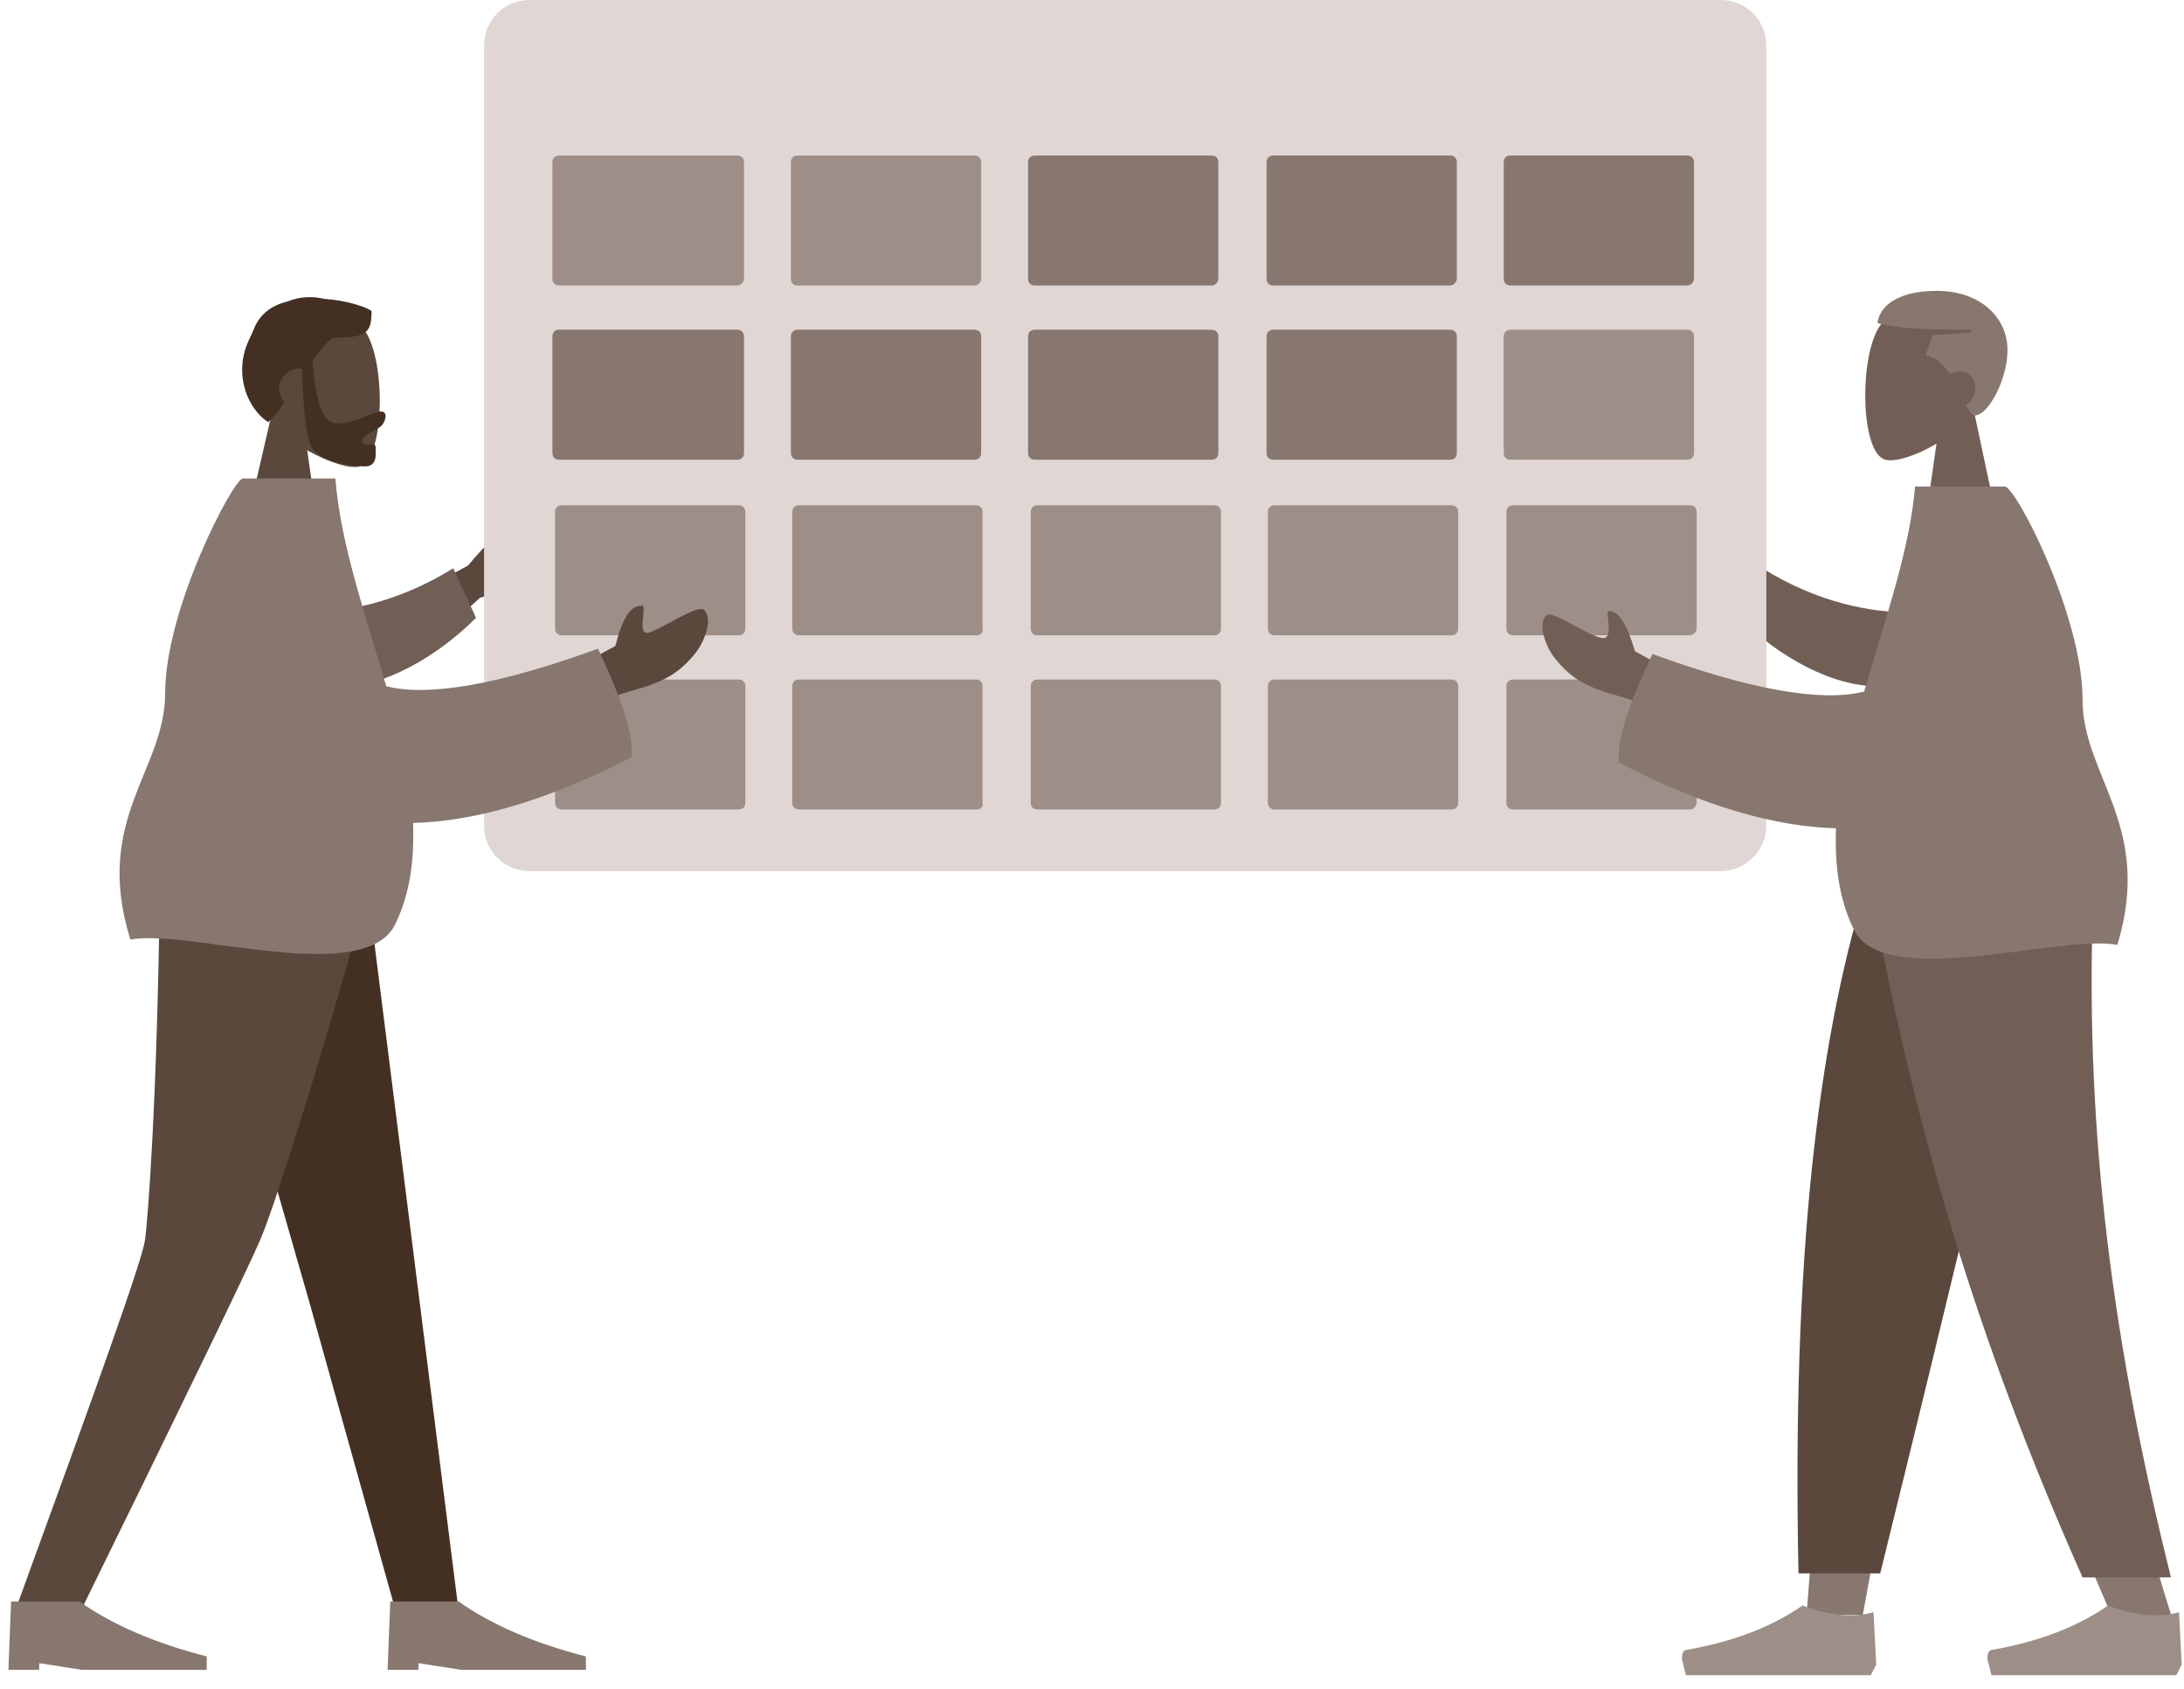 <svg width="163" height="126" viewBox="0 0 163 126" fill="none" xmlns="http://www.w3.org/2000/svg">
<path d="M142.628 45.703C139.628 45.703 135.728 45.003 131.528 42.403L129.828 46.103C132.728 49.003 136.828 51.303 140.328 51.203C143.228 51.103 144.728 47.703 142.628 45.703Z" fill="#715F56"/>
<path d="M29.628 50.203L35.828 44.603C39.028 43.703 40.528 43.103 40.228 42.603C39.828 42.003 38.928 42.503 38.628 42.103C38.328 41.703 38.928 40.403 39.628 39.203C40.328 38.003 39.628 38.103 39.128 38.303C37.728 39.203 36.328 40.503 34.928 42.203L26.428 46.803L29.628 50.203Z" fill="#5A483C"/>
<path d="M22.728 45.703C25.728 45.703 29.628 45.003 33.828 42.403L35.528 46.103C32.628 49.003 28.528 51.403 24.928 51.303C22.128 51.103 20.628 47.703 22.728 45.703Z" fill="#715F56"/>
<path d="M128.428 65.003H39.528C37.628 65.003 36.128 63.503 36.128 61.603V3.403C36.128 1.503 37.628 0.003 39.528 0.003H128.428C130.328 0.003 131.828 1.503 131.828 3.403V61.603C131.828 63.503 130.228 65.003 128.428 65.003Z" fill="#E0D6D4"/>
<path d="M55.028 21.303H41.728C41.428 21.303 41.228 21.104 41.228 20.803V12.104C41.228 11.803 41.428 11.604 41.728 11.604H55.028C55.328 11.604 55.528 11.803 55.528 12.104V20.803C55.528 21.003 55.328 21.303 55.028 21.303Z" fill="#9D8F88"/>
<path d="M72.728 21.303H59.528C59.228 21.303 59.028 21.104 59.028 20.803V12.104C59.028 11.803 59.228 11.604 59.528 11.604H72.728C73.028 11.604 73.228 11.803 73.228 12.104V20.803C73.228 21.003 73.028 21.303 72.728 21.303Z" fill="#9D8F88"/>
<path d="M90.428 21.303H77.228C76.928 21.303 76.728 21.104 76.728 20.803V12.104C76.728 11.803 76.928 11.604 77.228 11.604H90.428C90.728 11.604 90.928 11.803 90.928 12.104V20.803C90.928 21.003 90.728 21.303 90.428 21.303Z" fill="#87776F"/>
<path d="M108.228 21.303H95.028C94.728 21.303 94.528 21.104 94.528 20.803V12.104C94.528 11.803 94.728 11.604 95.028 11.604H108.228C108.528 11.604 108.728 11.803 108.728 12.104V20.803C108.728 21.003 108.528 21.303 108.228 21.303Z" fill="#87776F"/>
<path d="M125.928 21.303H112.728C112.428 21.303 112.228 21.104 112.228 20.803V12.104C112.228 11.803 112.428 11.604 112.728 11.604H125.928C126.228 11.604 126.428 11.803 126.428 12.104V20.803C126.428 21.003 126.228 21.303 125.928 21.303Z" fill="#87776F"/>
<path d="M55.028 34.303H41.728C41.428 34.303 41.228 34.103 41.228 33.803V25.104C41.228 24.803 41.428 24.604 41.728 24.604H55.028C55.328 24.604 55.528 24.803 55.528 25.104V33.803C55.528 34.103 55.328 34.303 55.028 34.303Z" fill="#87776F"/>
<path d="M72.728 34.303H59.528C59.228 34.303 59.028 34.103 59.028 33.803V25.104C59.028 24.803 59.228 24.604 59.528 24.604H72.728C73.028 24.604 73.228 24.803 73.228 25.104V33.803C73.228 34.103 73.028 34.303 72.728 34.303Z" fill="#87776F"/>
<path d="M90.428 34.303H77.228C76.928 34.303 76.728 34.103 76.728 33.803V25.104C76.728 24.803 76.928 24.604 77.228 24.604H90.428C90.728 24.604 90.928 24.803 90.928 25.104V33.803C90.928 34.103 90.728 34.303 90.428 34.303Z" fill="#87776F"/>
<path d="M108.228 34.303H95.028C94.728 34.303 94.528 34.103 94.528 33.803V25.104C94.528 24.803 94.728 24.604 95.028 24.604H108.228C108.528 24.604 108.728 24.803 108.728 25.104V33.803C108.728 34.103 108.528 34.303 108.228 34.303Z" fill="#87776F"/>
<path d="M125.928 34.303H112.728C112.428 34.303 112.228 34.103 112.228 33.803V25.104C112.228 24.803 112.428 24.604 112.728 24.604H125.928C126.228 24.604 126.428 24.803 126.428 25.104V33.803C126.428 34.103 126.228 34.303 125.928 34.303Z" fill="#9D8F88"/>
<path d="M55.128 47.404H41.928C41.628 47.404 41.428 47.204 41.428 46.904V38.204C41.428 37.904 41.628 37.704 41.928 37.704H55.128C55.428 37.704 55.628 37.904 55.628 38.204V46.904C55.628 47.204 55.428 47.404 55.128 47.404Z" fill="#9D8F88"/>
<path d="M72.928 47.404H59.628C59.328 47.404 59.128 47.204 59.128 46.904V38.204C59.128 37.904 59.328 37.704 59.628 37.704H72.828C73.128 37.704 73.328 37.904 73.328 38.204V46.904C73.428 47.204 73.128 47.404 72.928 47.404Z" fill="#9D8F88"/>
<path d="M90.628 47.404H77.428C77.128 47.404 76.928 47.204 76.928 46.904V38.204C76.928 37.904 77.128 37.704 77.428 37.704H90.628C90.928 37.704 91.128 37.904 91.128 38.204V46.904C91.128 47.204 90.928 47.404 90.628 47.404Z" fill="#9D8F88"/>
<path d="M108.328 47.404H95.128C94.828 47.404 94.628 47.204 94.628 46.904V38.204C94.628 37.904 94.828 37.704 95.128 37.704H108.328C108.628 37.704 108.828 37.904 108.828 38.204V46.904C108.828 47.204 108.628 47.404 108.328 47.404Z" fill="#9D8F88"/>
<path d="M126.128 47.404H112.928C112.628 47.404 112.428 47.204 112.428 46.904V38.204C112.428 37.904 112.628 37.704 112.928 37.704H126.128C126.428 37.704 126.628 37.904 126.628 38.204V46.904C126.628 47.204 126.328 47.404 126.128 47.404Z" fill="#9D8F88"/>
<path d="M55.128 60.404H41.928C41.628 60.404 41.428 60.204 41.428 59.904V51.204C41.428 50.904 41.628 50.704 41.928 50.704H55.128C55.428 50.704 55.628 50.904 55.628 51.204V59.904C55.628 60.204 55.428 60.404 55.128 60.404Z" fill="#9D8F88"/>
<path d="M72.928 60.404H59.628C59.328 60.404 59.128 60.204 59.128 59.904V51.204C59.128 50.904 59.328 50.704 59.628 50.704H72.828C73.128 50.704 73.328 50.904 73.328 51.204V59.904C73.428 60.204 73.128 60.404 72.928 60.404Z" fill="#9D8F88"/>
<path d="M90.628 60.404H77.428C77.128 60.404 76.928 60.204 76.928 59.904V51.204C76.928 50.904 77.128 50.704 77.428 50.704H90.628C90.928 50.704 91.128 50.904 91.128 51.204V59.904C91.128 60.204 90.928 60.404 90.628 60.404Z" fill="#9D8F88"/>
<path d="M108.328 60.404H95.128C94.828 60.404 94.628 60.204 94.628 59.904V51.204C94.628 50.904 94.828 50.704 95.128 50.704H108.328C108.628 50.704 108.828 50.904 108.828 51.204V59.904C108.828 60.204 108.628 60.404 108.328 60.404Z" fill="#9D8F88"/>
<path d="M126.128 60.404H112.928C112.628 60.404 112.428 60.204 112.428 59.904V51.204C112.428 50.904 112.628 50.704 112.928 50.704H126.128C126.428 50.704 126.628 50.904 126.628 51.204V59.904C126.628 60.204 126.328 60.404 126.128 60.404Z" fill="#9D8F88"/>
<path d="M14.228 66.303L23.128 97.303L29.528 120.203H34.228L27.428 66.303H14.228Z" fill="#443023"/>
<path d="M11.928 66.303C11.728 82.303 11.028 91.003 10.828 92.503C10.628 94.003 7.328 103.203 1.128 120.203H6.028C14.028 103.903 18.528 94.603 19.428 92.503C20.328 90.403 23.228 81.603 27.528 66.303H11.928Z" fill="#5A483C"/>
<path d="M0.628 124.603L0.828 119.503H5.928C8.328 121.203 11.528 122.603 15.428 123.603V124.603H6.128L2.928 124.103V124.603H0.628Z" fill="#87776F"/>
<path d="M28.928 124.603L29.128 119.503H34.228C36.628 121.203 39.828 122.603 43.728 123.603V124.603H34.428L31.228 124.103V124.603H28.928Z" fill="#87776F"/>
<path d="M20.228 31.103C19.128 29.803 18.328 28.203 18.428 26.403C18.828 21.203 26.028 22.303 27.428 25.003C28.828 27.603 28.628 34.303 26.828 34.803C26.128 35.003 24.528 34.503 22.928 33.603L23.928 40.603H18.028L20.228 31.103Z" fill="#5A483C"/>
<path d="M23.328 26.903C23.528 30.003 24.128 31.603 25.128 31.603C26.528 31.603 27.828 30.703 28.428 30.703C28.928 30.703 28.828 31.303 28.528 31.703C28.228 32.103 27.028 32.403 27.028 32.903C27.028 33.403 28.028 33.003 28.028 33.303C28.028 33.803 28.228 34.803 27.228 34.803C26.328 34.803 23.628 34.503 23.128 33.103C22.828 32.203 22.628 30.303 22.528 27.503C22.428 27.503 22.428 27.503 22.328 27.503C21.528 27.503 20.828 28.203 20.828 29.003C20.828 29.403 21.028 29.803 21.228 30.003C20.928 30.503 20.528 31.003 20.028 31.503C18.428 30.503 17.228 27.603 18.828 24.903C19.228 23.503 20.228 22.803 21.428 22.503C22.428 22.103 23.328 22.103 24.228 22.303C25.828 22.403 27.328 22.903 27.728 23.203C27.728 24.803 27.428 25.203 24.828 25.203C24.328 25.603 23.828 26.203 23.328 26.903Z" fill="#443023"/>
<path d="M42.228 50.204L45.928 48.204C46.428 46.204 47.028 45.204 47.828 45.204C48.428 44.904 47.428 47.504 48.428 47.204C49.428 46.904 52.028 45.104 52.528 45.504C53.228 46.104 52.628 47.804 51.928 48.704C50.628 50.304 49.528 50.904 46.928 51.604C45.528 52.004 44.028 52.804 42.428 53.904L42.228 50.204Z" fill="#5A483C"/>
<path d="M28.828 51.204C31.928 52.004 37.228 51.104 44.628 48.404C46.428 52.204 47.328 54.904 47.128 56.504C40.728 59.804 35.328 61.304 30.828 61.404C30.928 64.104 30.628 66.604 29.528 68.904C27.328 73.704 14.128 69.304 9.728 70.104C6.928 61.104 12.328 57.504 12.328 51.704C12.328 45.404 17.428 35.704 18.128 35.704H25.028C25.428 40.704 27.328 46.004 28.828 51.204Z" fill="#87776F"/>
<path d="M152.128 66.903L143.228 97.503L139.028 120.503H134.828L139.028 66.903H152.128Z" fill="#87776F"/>
<path d="M156.128 66.903C155.528 82.803 155.728 91.503 155.928 93.003C156.128 94.503 156.828 104.103 162.228 121.103H157.828C150.728 104.803 148.228 95.103 147.428 93.003C146.628 90.903 144.228 82.203 140.728 66.903H156.128Z" fill="#87776F"/>
<path d="M152.328 66.903C150.028 77.503 146.028 94.303 140.328 117.403H134.228C133.728 93.703 135.728 78.003 139.028 66.903H152.328Z" fill="#5A483C"/>
<path d="M156.228 66.903C155.628 82.803 157.228 98.503 162.028 117.703H155.428C148.328 101.703 143.228 86.103 139.728 66.903H156.228Z" fill="#715F56"/>
<path d="M162.828 124.203L162.628 120.303C161.228 120.703 159.428 120.603 157.328 119.803C155.028 121.403 152.128 122.503 148.728 123.103C148.428 123.103 148.328 123.403 148.328 123.703C148.328 123.703 148.328 123.703 148.328 123.803L148.628 125.003H157.328H162.428L162.828 124.203Z" fill="#9D8F88"/>
<path d="M140.028 124.203L139.828 120.303C138.428 120.703 136.628 120.603 134.528 119.803C132.228 121.403 129.328 122.503 125.928 123.103C125.628 123.103 125.528 123.403 125.528 123.703C125.528 123.703 125.528 123.703 125.528 123.803L125.828 125.003H134.528H139.628L140.028 124.203Z" fill="#9D8F88"/>
<path d="M147.328 30.704C148.428 29.404 149.228 27.804 149.128 26.004C148.728 20.804 141.528 21.904 140.128 24.604C138.728 27.204 138.928 33.904 140.728 34.304C141.428 34.504 143.028 34.004 144.528 33.104L143.528 40.104H149.328L147.328 30.704Z" fill="#715F56"/>
<path d="M145.528 27.904C145.728 27.804 145.928 27.704 146.228 27.704C146.928 27.704 147.428 28.304 147.428 28.904C147.428 29.504 147.128 30.004 146.728 30.204C146.928 30.704 147.228 31.004 147.428 31.004C148.428 30.904 149.828 28.304 149.828 26.104C149.828 23.804 147.928 21.704 144.528 21.704C141.428 21.704 140.228 23.004 140.128 24.104C141.428 24.504 143.828 24.604 147.128 24.604V24.804L144.228 25.004L143.728 26.504C144.528 26.704 145.028 27.204 145.528 27.904Z" fill="#87776F"/>
<path d="M125.528 54.303C123.928 53.103 122.428 52.403 121.028 52.003C118.428 51.303 117.328 50.703 116.028 49.103C115.328 48.203 114.728 46.503 115.428 45.903C115.828 45.503 118.428 47.403 119.528 47.603C120.628 47.803 119.628 45.303 120.128 45.603C120.828 45.603 121.428 46.603 122.028 48.603L125.728 50.603L125.528 54.303Z" fill="#715F56"/>
<path d="M139.128 51.603C136.028 52.403 130.728 51.503 123.328 48.803C121.528 52.603 120.628 55.303 120.828 56.903C127.128 60.203 132.628 61.703 137.028 61.803C136.928 64.503 137.228 67.003 138.328 69.303C140.528 74.003 153.628 69.703 158.028 70.503C160.728 61.603 155.428 57.903 155.428 52.203C155.428 45.903 150.428 36.303 149.628 36.303H142.928C142.528 41.103 140.628 46.403 139.128 51.603Z" fill="#87776F"/>
</svg>
